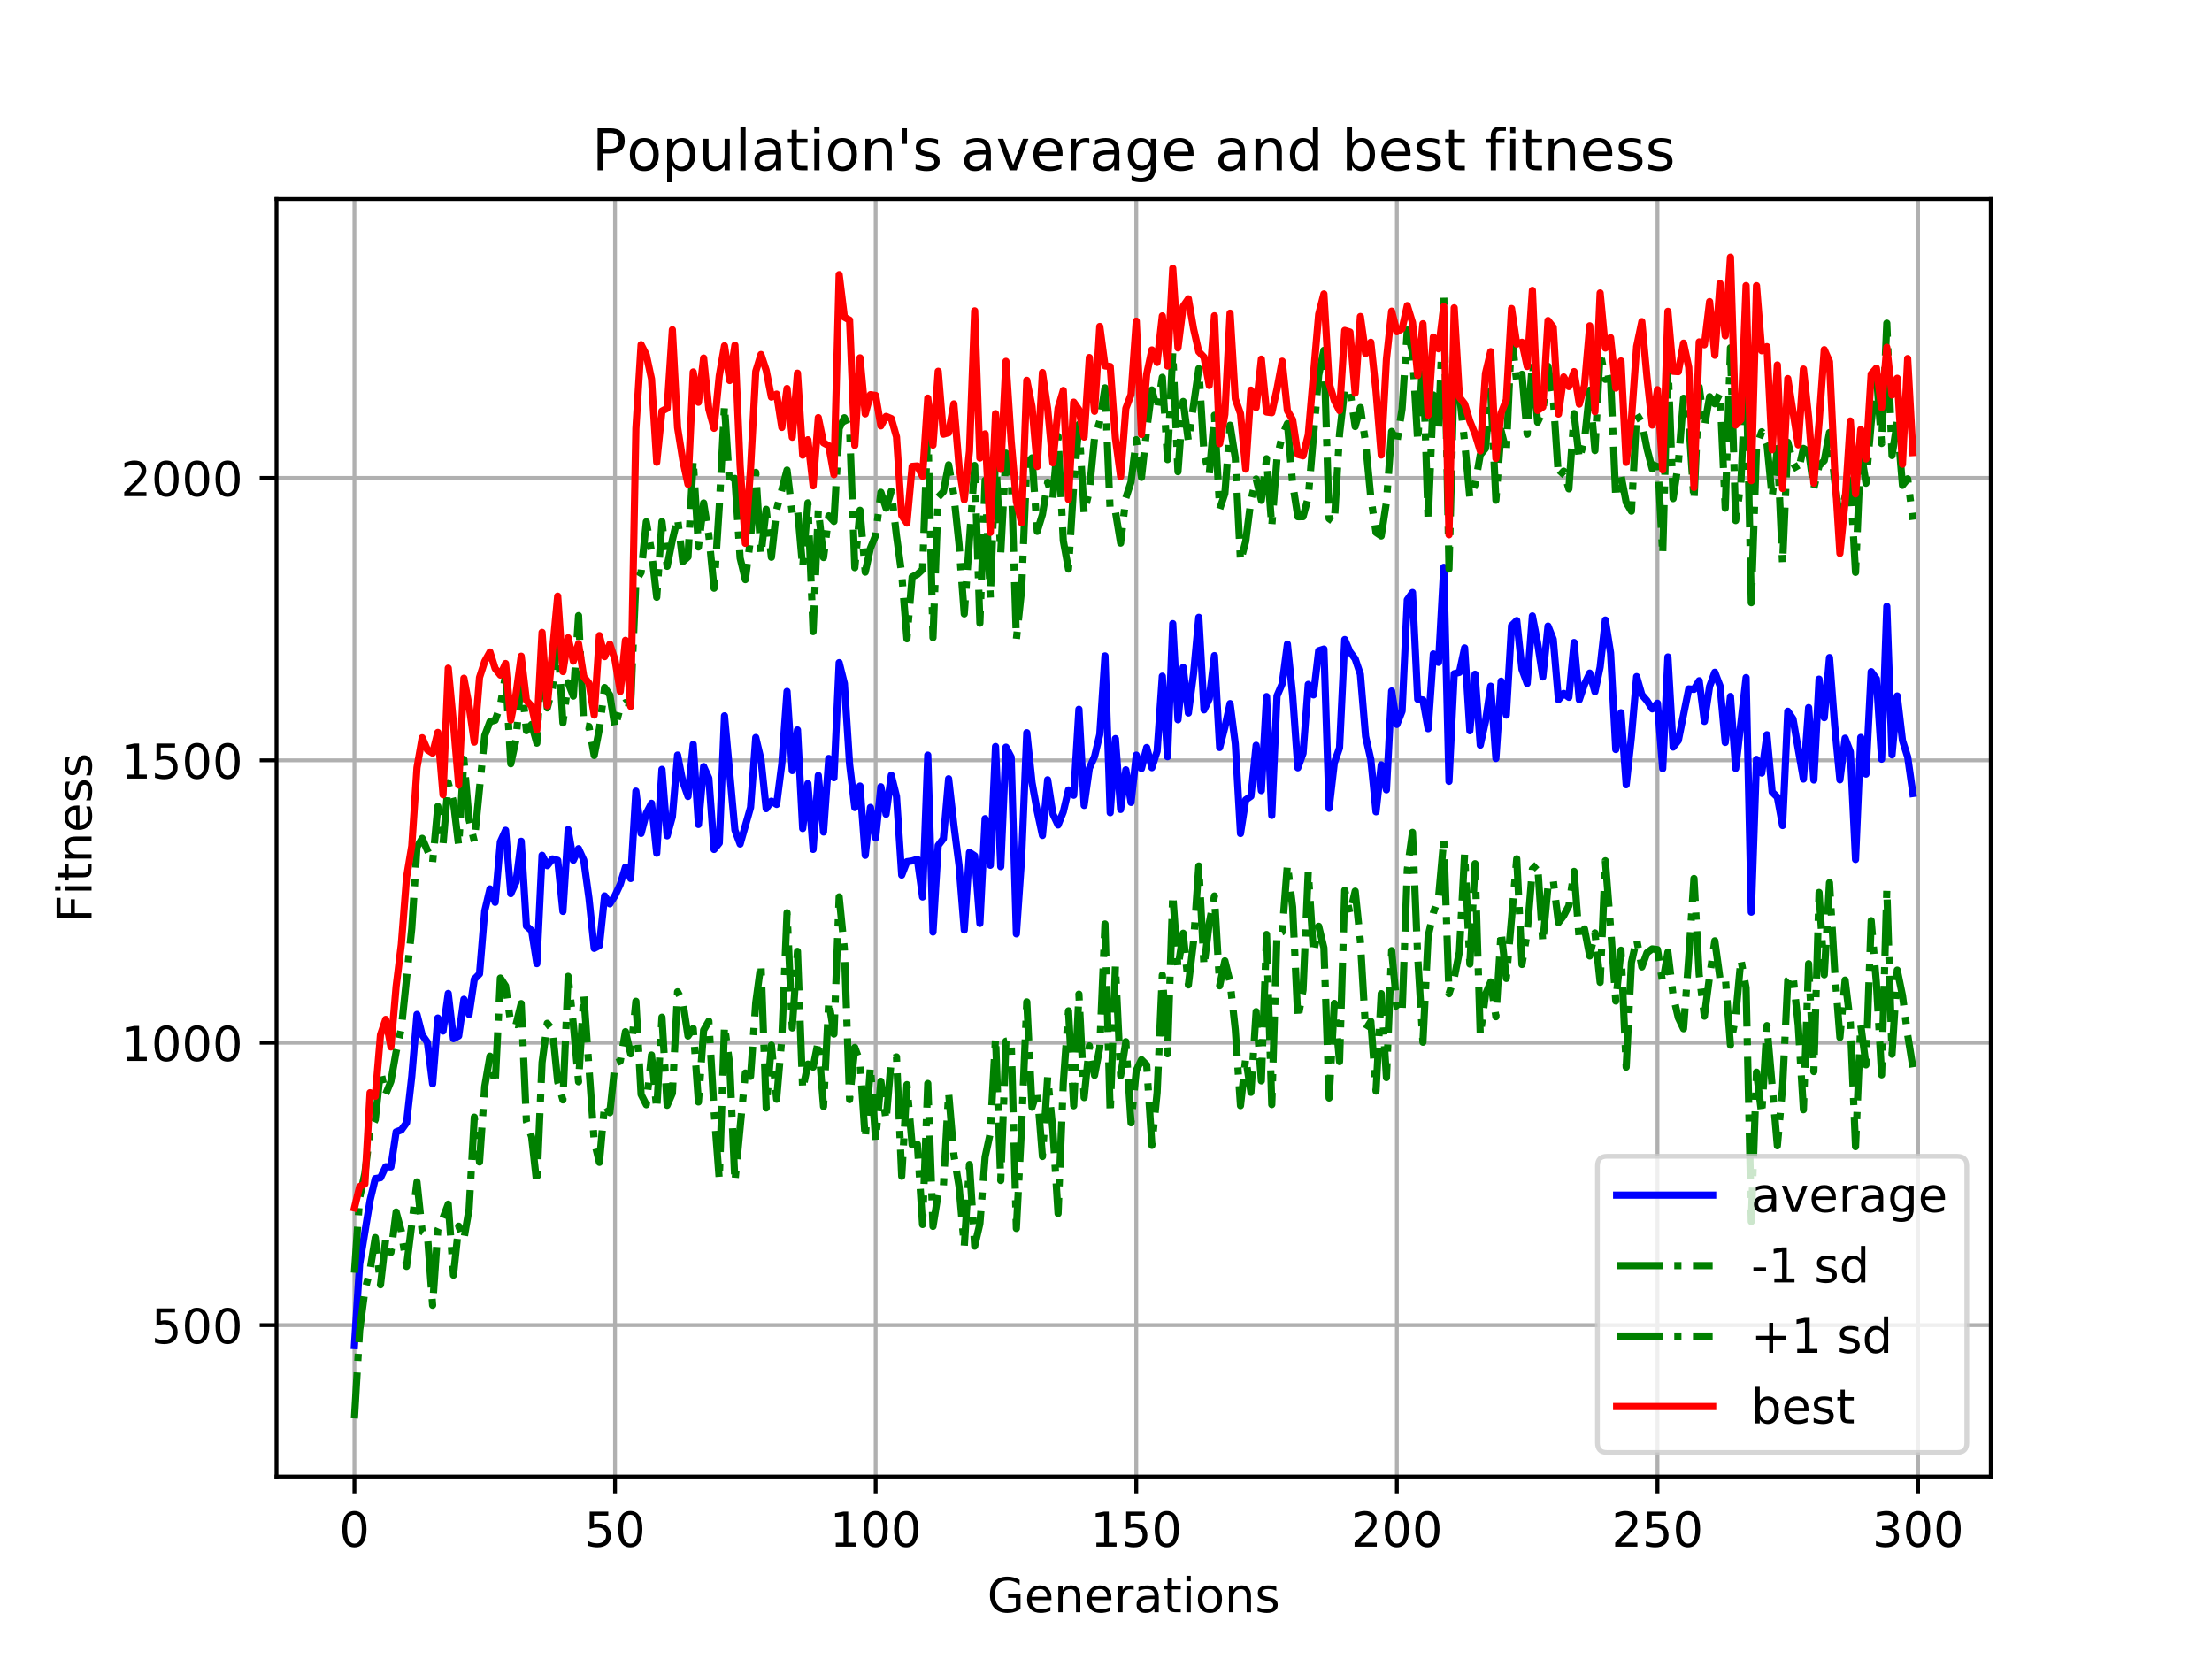 <?xml version="1.0" encoding="utf-8" standalone="no"?>
<!DOCTYPE svg PUBLIC "-//W3C//DTD SVG 1.1//EN"
  "http://www.w3.org/Graphics/SVG/1.1/DTD/svg11.dtd">
<!-- Created with matplotlib (https://matplotlib.org/) -->
<svg height="345.6pt" version="1.1" viewBox="0 0 460.8 345.6" width="460.8pt" xmlns="http://www.w3.org/2000/svg" xmlns:xlink="http://www.w3.org/1999/xlink">
 <defs>
  <style type="text/css">
*{stroke-linecap:butt;stroke-linejoin:round;}
  </style>
 </defs>
 <g id="figure_1">
  <g id="patch_1">
   <path d="M 0 345.6 
L 460.8 345.6 
L 460.8 0 
L 0 0 
z
" style="fill:#ffffff;"/>
  </g>
  <g id="axes_1">
   <g id="patch_2">
    <path d="M 57.6 307.584 
L 414.72 307.584 
L 414.72 41.472 
L 57.6 41.472 
z
" style="fill:#ffffff;"/>
   </g>
   <g id="matplotlib.axis_1">
    <g id="xtick_1">
     <g id="line2d_1">
      <path clip-path="url(#p1fe35b551c)" d="M 73.833 307.584 
L 73.833 41.472 
" style="fill:none;stroke:#b0b0b0;stroke-linecap:square;stroke-width:0.8;"/>
     </g>
     <g id="line2d_2">
      <defs>
       <path d="M 0 0 
L 0 3.5 
" id="m3827d4afc2" style="stroke:#000000;stroke-width:0.8;"/>
      </defs>
      <g>
       <use style="stroke:#000000;stroke-width:0.8;" x="73.833" xlink:href="#m3827d4afc2" y="307.584"/>
      </g>
     </g>
     <g id="text_1">
      <!-- 0 -->
      <defs>
       <path d="M 31.781 66.406 
Q 24.172 66.406 20.328 58.906 
Q 16.5 51.422 16.5 36.375 
Q 16.5 21.391 20.328 13.891 
Q 24.172 6.391 31.781 6.391 
Q 39.453 6.391 43.281 13.891 
Q 47.125 21.391 47.125 36.375 
Q 47.125 51.422 43.281 58.906 
Q 39.453 66.406 31.781 66.406 
z
M 31.781 74.219 
Q 44.047 74.219 50.516 64.516 
Q 56.984 54.828 56.984 36.375 
Q 56.984 17.969 50.516 8.266 
Q 44.047 -1.422 31.781 -1.422 
Q 19.531 -1.422 13.062 8.266 
Q 6.594 17.969 6.594 36.375 
Q 6.594 54.828 13.062 64.516 
Q 19.531 74.219 31.781 74.219 
z
" id="DejaVuSans-48"/>
      </defs>
      <g transform="translate(70.651 322.182)scale(0.1 -0.1)">
       <use xlink:href="#DejaVuSans-48"/>
      </g>
     </g>
    </g>
    <g id="xtick_2">
     <g id="line2d_3">
      <path clip-path="url(#p1fe35b551c)" d="M 128.123 307.584 
L 128.123 41.472 
" style="fill:none;stroke:#b0b0b0;stroke-linecap:square;stroke-width:0.8;"/>
     </g>
     <g id="line2d_4">
      <g>
       <use style="stroke:#000000;stroke-width:0.8;" x="128.123" xlink:href="#m3827d4afc2" y="307.584"/>
      </g>
     </g>
     <g id="text_2">
      <!-- 50 -->
      <defs>
       <path d="M 10.797 72.906 
L 49.516 72.906 
L 49.516 64.594 
L 19.828 64.594 
L 19.828 46.734 
Q 21.969 47.469 24.109 47.828 
Q 26.266 48.188 28.422 48.188 
Q 40.625 48.188 47.75 41.5 
Q 54.891 34.812 54.891 23.391 
Q 54.891 11.625 47.562 5.094 
Q 40.234 -1.422 26.906 -1.422 
Q 22.312 -1.422 17.547 -0.641 
Q 12.797 0.141 7.719 1.703 
L 7.719 11.625 
Q 12.109 9.234 16.797 8.062 
Q 21.484 6.891 26.703 6.891 
Q 35.156 6.891 40.078 11.328 
Q 45.016 15.766 45.016 23.391 
Q 45.016 31 40.078 35.438 
Q 35.156 39.891 26.703 39.891 
Q 22.75 39.891 18.812 39.016 
Q 14.891 38.141 10.797 36.281 
z
" id="DejaVuSans-53"/>
      </defs>
      <g transform="translate(121.76 322.182)scale(0.1 -0.1)">
       <use xlink:href="#DejaVuSans-53"/>
       <use x="63.623" xlink:href="#DejaVuSans-48"/>
      </g>
     </g>
    </g>
    <g id="xtick_3">
     <g id="line2d_5">
      <path clip-path="url(#p1fe35b551c)" d="M 182.413 307.584 
L 182.413 41.472 
" style="fill:none;stroke:#b0b0b0;stroke-linecap:square;stroke-width:0.8;"/>
     </g>
     <g id="line2d_6">
      <g>
       <use style="stroke:#000000;stroke-width:0.8;" x="182.413" xlink:href="#m3827d4afc2" y="307.584"/>
      </g>
     </g>
     <g id="text_3">
      <!-- 100 -->
      <defs>
       <path d="M 12.406 8.297 
L 28.516 8.297 
L 28.516 63.922 
L 10.984 60.406 
L 10.984 69.391 
L 28.422 72.906 
L 38.281 72.906 
L 38.281 8.297 
L 54.391 8.297 
L 54.391 0 
L 12.406 0 
z
" id="DejaVuSans-49"/>
      </defs>
      <g transform="translate(172.869 322.182)scale(0.1 -0.1)">
       <use xlink:href="#DejaVuSans-49"/>
       <use x="63.623" xlink:href="#DejaVuSans-48"/>
       <use x="127.246" xlink:href="#DejaVuSans-48"/>
      </g>
     </g>
    </g>
    <g id="xtick_4">
     <g id="line2d_7">
      <path clip-path="url(#p1fe35b551c)" d="M 236.703 307.584 
L 236.703 41.472 
" style="fill:none;stroke:#b0b0b0;stroke-linecap:square;stroke-width:0.8;"/>
     </g>
     <g id="line2d_8">
      <g>
       <use style="stroke:#000000;stroke-width:0.8;" x="236.703" xlink:href="#m3827d4afc2" y="307.584"/>
      </g>
     </g>
     <g id="text_4">
      <!-- 150 -->
      <g transform="translate(227.159 322.182)scale(0.1 -0.1)">
       <use xlink:href="#DejaVuSans-49"/>
       <use x="63.623" xlink:href="#DejaVuSans-53"/>
       <use x="127.246" xlink:href="#DejaVuSans-48"/>
      </g>
     </g>
    </g>
    <g id="xtick_5">
     <g id="line2d_9">
      <path clip-path="url(#p1fe35b551c)" d="M 290.993 307.584 
L 290.993 41.472 
" style="fill:none;stroke:#b0b0b0;stroke-linecap:square;stroke-width:0.8;"/>
     </g>
     <g id="line2d_10">
      <g>
       <use style="stroke:#000000;stroke-width:0.8;" x="290.993" xlink:href="#m3827d4afc2" y="307.584"/>
      </g>
     </g>
     <g id="text_5">
      <!-- 200 -->
      <defs>
       <path d="M 19.188 8.297 
L 53.609 8.297 
L 53.609 0 
L 7.328 0 
L 7.328 8.297 
Q 12.938 14.109 22.625 23.891 
Q 32.328 33.688 34.812 36.531 
Q 39.547 41.844 41.422 45.531 
Q 43.312 49.219 43.312 52.781 
Q 43.312 58.594 39.234 62.25 
Q 35.156 65.922 28.609 65.922 
Q 23.969 65.922 18.812 64.312 
Q 13.672 62.703 7.812 59.422 
L 7.812 69.391 
Q 13.766 71.781 18.938 73 
Q 24.125 74.219 28.422 74.219 
Q 39.75 74.219 46.484 68.547 
Q 53.219 62.891 53.219 53.422 
Q 53.219 48.922 51.531 44.891 
Q 49.859 40.875 45.406 35.406 
Q 44.188 33.984 37.641 27.219 
Q 31.109 20.453 19.188 8.297 
z
" id="DejaVuSans-50"/>
      </defs>
      <g transform="translate(281.449 322.182)scale(0.1 -0.1)">
       <use xlink:href="#DejaVuSans-50"/>
       <use x="63.623" xlink:href="#DejaVuSans-48"/>
       <use x="127.246" xlink:href="#DejaVuSans-48"/>
      </g>
     </g>
    </g>
    <g id="xtick_6">
     <g id="line2d_11">
      <path clip-path="url(#p1fe35b551c)" d="M 345.283 307.584 
L 345.283 41.472 
" style="fill:none;stroke:#b0b0b0;stroke-linecap:square;stroke-width:0.8;"/>
     </g>
     <g id="line2d_12">
      <g>
       <use style="stroke:#000000;stroke-width:0.8;" x="345.283" xlink:href="#m3827d4afc2" y="307.584"/>
      </g>
     </g>
     <g id="text_6">
      <!-- 250 -->
      <g transform="translate(335.739 322.182)scale(0.1 -0.1)">
       <use xlink:href="#DejaVuSans-50"/>
       <use x="63.623" xlink:href="#DejaVuSans-53"/>
       <use x="127.246" xlink:href="#DejaVuSans-48"/>
      </g>
     </g>
    </g>
    <g id="xtick_7">
     <g id="line2d_13">
      <path clip-path="url(#p1fe35b551c)" d="M 399.573 307.584 
L 399.573 41.472 
" style="fill:none;stroke:#b0b0b0;stroke-linecap:square;stroke-width:0.8;"/>
     </g>
     <g id="line2d_14">
      <g>
       <use style="stroke:#000000;stroke-width:0.8;" x="399.573" xlink:href="#m3827d4afc2" y="307.584"/>
      </g>
     </g>
     <g id="text_7">
      <!-- 300 -->
      <defs>
       <path d="M 40.578 39.312 
Q 47.656 37.797 51.625 33 
Q 55.609 28.219 55.609 21.188 
Q 55.609 10.406 48.188 4.484 
Q 40.766 -1.422 27.094 -1.422 
Q 22.516 -1.422 17.656 -0.516 
Q 12.797 0.391 7.625 2.203 
L 7.625 11.719 
Q 11.719 9.328 16.594 8.109 
Q 21.484 6.891 26.812 6.891 
Q 36.078 6.891 40.938 10.547 
Q 45.797 14.203 45.797 21.188 
Q 45.797 27.641 41.281 31.266 
Q 36.766 34.906 28.719 34.906 
L 20.219 34.906 
L 20.219 43.016 
L 29.109 43.016 
Q 36.375 43.016 40.234 45.922 
Q 44.094 48.828 44.094 54.297 
Q 44.094 59.906 40.109 62.906 
Q 36.141 65.922 28.719 65.922 
Q 24.656 65.922 20.016 65.031 
Q 15.375 64.156 9.812 62.312 
L 9.812 71.094 
Q 15.438 72.656 20.344 73.438 
Q 25.25 74.219 29.594 74.219 
Q 40.828 74.219 47.359 69.109 
Q 53.906 64.016 53.906 55.328 
Q 53.906 49.266 50.438 45.094 
Q 46.969 40.922 40.578 39.312 
z
" id="DejaVuSans-51"/>
      </defs>
      <g transform="translate(390.029 322.182)scale(0.1 -0.1)">
       <use xlink:href="#DejaVuSans-51"/>
       <use x="63.623" xlink:href="#DejaVuSans-48"/>
       <use x="127.246" xlink:href="#DejaVuSans-48"/>
      </g>
     </g>
    </g>
    <g id="text_8">
     <!-- Generations -->
     <defs>
      <path d="M 59.516 10.406 
L 59.516 29.984 
L 43.406 29.984 
L 43.406 38.094 
L 69.281 38.094 
L 69.281 6.781 
Q 63.578 2.734 56.688 0.656 
Q 49.812 -1.422 42 -1.422 
Q 24.906 -1.422 15.25 8.562 
Q 5.609 18.562 5.609 36.375 
Q 5.609 54.25 15.25 64.234 
Q 24.906 74.219 42 74.219 
Q 49.125 74.219 55.547 72.453 
Q 61.969 70.703 67.391 67.281 
L 67.391 56.781 
Q 61.922 61.422 55.766 63.766 
Q 49.609 66.109 42.828 66.109 
Q 29.438 66.109 22.719 58.641 
Q 16.016 51.172 16.016 36.375 
Q 16.016 21.625 22.719 14.156 
Q 29.438 6.688 42.828 6.688 
Q 48.047 6.688 52.141 7.594 
Q 56.25 8.5 59.516 10.406 
z
" id="DejaVuSans-71"/>
      <path d="M 56.203 29.594 
L 56.203 25.203 
L 14.891 25.203 
Q 15.484 15.922 20.484 11.062 
Q 25.484 6.203 34.422 6.203 
Q 39.594 6.203 44.453 7.469 
Q 49.312 8.734 54.109 11.281 
L 54.109 2.781 
Q 49.266 0.734 44.188 -0.344 
Q 39.109 -1.422 33.891 -1.422 
Q 20.797 -1.422 13.156 6.188 
Q 5.516 13.812 5.516 26.812 
Q 5.516 40.234 12.766 48.109 
Q 20.016 56 32.328 56 
Q 43.359 56 49.781 48.891 
Q 56.203 41.797 56.203 29.594 
z
M 47.219 32.234 
Q 47.125 39.594 43.094 43.984 
Q 39.062 48.391 32.422 48.391 
Q 24.906 48.391 20.391 44.141 
Q 15.875 39.891 15.188 32.172 
z
" id="DejaVuSans-101"/>
      <path d="M 54.891 33.016 
L 54.891 0 
L 45.906 0 
L 45.906 32.719 
Q 45.906 40.484 42.875 44.328 
Q 39.844 48.188 33.797 48.188 
Q 26.516 48.188 22.312 43.547 
Q 18.109 38.922 18.109 30.906 
L 18.109 0 
L 9.078 0 
L 9.078 54.688 
L 18.109 54.688 
L 18.109 46.188 
Q 21.344 51.125 25.703 53.562 
Q 30.078 56 35.797 56 
Q 45.219 56 50.047 50.172 
Q 54.891 44.344 54.891 33.016 
z
" id="DejaVuSans-110"/>
      <path d="M 41.109 46.297 
Q 39.594 47.172 37.812 47.578 
Q 36.031 48 33.891 48 
Q 26.266 48 22.188 43.047 
Q 18.109 38.094 18.109 28.812 
L 18.109 0 
L 9.078 0 
L 9.078 54.688 
L 18.109 54.688 
L 18.109 46.188 
Q 20.953 51.172 25.484 53.578 
Q 30.031 56 36.531 56 
Q 37.453 56 38.578 55.875 
Q 39.703 55.766 41.062 55.516 
z
" id="DejaVuSans-114"/>
      <path d="M 34.281 27.484 
Q 23.391 27.484 19.188 25 
Q 14.984 22.516 14.984 16.5 
Q 14.984 11.719 18.141 8.906 
Q 21.297 6.109 26.703 6.109 
Q 34.188 6.109 38.703 11.406 
Q 43.219 16.703 43.219 25.484 
L 43.219 27.484 
z
M 52.203 31.203 
L 52.203 0 
L 43.219 0 
L 43.219 8.297 
Q 40.141 3.328 35.547 0.953 
Q 30.953 -1.422 24.312 -1.422 
Q 15.922 -1.422 10.953 3.297 
Q 6 8.016 6 15.922 
Q 6 25.141 12.172 29.828 
Q 18.359 34.516 30.609 34.516 
L 43.219 34.516 
L 43.219 35.406 
Q 43.219 41.609 39.141 45 
Q 35.062 48.391 27.688 48.391 
Q 23 48.391 18.547 47.266 
Q 14.109 46.141 10.016 43.891 
L 10.016 52.203 
Q 14.938 54.109 19.578 55.047 
Q 24.219 56 28.609 56 
Q 40.484 56 46.344 49.844 
Q 52.203 43.703 52.203 31.203 
z
" id="DejaVuSans-97"/>
      <path d="M 18.312 70.219 
L 18.312 54.688 
L 36.812 54.688 
L 36.812 47.703 
L 18.312 47.703 
L 18.312 18.016 
Q 18.312 11.328 20.141 9.422 
Q 21.969 7.516 27.594 7.516 
L 36.812 7.516 
L 36.812 0 
L 27.594 0 
Q 17.188 0 13.234 3.875 
Q 9.281 7.766 9.281 18.016 
L 9.281 47.703 
L 2.688 47.703 
L 2.688 54.688 
L 9.281 54.688 
L 9.281 70.219 
z
" id="DejaVuSans-116"/>
      <path d="M 9.422 54.688 
L 18.406 54.688 
L 18.406 0 
L 9.422 0 
z
M 9.422 75.984 
L 18.406 75.984 
L 18.406 64.594 
L 9.422 64.594 
z
" id="DejaVuSans-105"/>
      <path d="M 30.609 48.391 
Q 23.391 48.391 19.188 42.75 
Q 14.984 37.109 14.984 27.297 
Q 14.984 17.484 19.156 11.844 
Q 23.344 6.203 30.609 6.203 
Q 37.797 6.203 41.984 11.859 
Q 46.188 17.531 46.188 27.297 
Q 46.188 37.016 41.984 42.703 
Q 37.797 48.391 30.609 48.391 
z
M 30.609 56 
Q 42.328 56 49.016 48.375 
Q 55.719 40.766 55.719 27.297 
Q 55.719 13.875 49.016 6.219 
Q 42.328 -1.422 30.609 -1.422 
Q 18.844 -1.422 12.172 6.219 
Q 5.516 13.875 5.516 27.297 
Q 5.516 40.766 12.172 48.375 
Q 18.844 56 30.609 56 
z
" id="DejaVuSans-111"/>
      <path d="M 44.281 53.078 
L 44.281 44.578 
Q 40.484 46.531 36.375 47.5 
Q 32.281 48.484 27.875 48.484 
Q 21.188 48.484 17.844 46.438 
Q 14.5 44.391 14.5 40.281 
Q 14.5 37.156 16.891 35.375 
Q 19.281 33.594 26.516 31.984 
L 29.594 31.297 
Q 39.156 29.25 43.188 25.516 
Q 47.219 21.781 47.219 15.094 
Q 47.219 7.469 41.188 3.016 
Q 35.156 -1.422 24.609 -1.422 
Q 20.219 -1.422 15.453 -0.562 
Q 10.688 0.297 5.422 2 
L 5.422 11.281 
Q 10.406 8.688 15.234 7.391 
Q 20.062 6.109 24.812 6.109 
Q 31.156 6.109 34.562 8.281 
Q 37.984 10.453 37.984 14.406 
Q 37.984 18.062 35.516 20.016 
Q 33.062 21.969 24.703 23.781 
L 21.578 24.516 
Q 13.234 26.266 9.516 29.906 
Q 5.812 33.547 5.812 39.891 
Q 5.812 47.609 11.281 51.797 
Q 16.75 56 26.812 56 
Q 31.781 56 36.172 55.266 
Q 40.578 54.547 44.281 53.078 
z
" id="DejaVuSans-115"/>
     </defs>
     <g transform="translate(205.662 335.861)scale(0.1 -0.1)">
      <use xlink:href="#DejaVuSans-71"/>
      <use x="77.49" xlink:href="#DejaVuSans-101"/>
      <use x="139.014" xlink:href="#DejaVuSans-110"/>
      <use x="202.393" xlink:href="#DejaVuSans-101"/>
      <use x="263.916" xlink:href="#DejaVuSans-114"/>
      <use x="305.029" xlink:href="#DejaVuSans-97"/>
      <use x="366.309" xlink:href="#DejaVuSans-116"/>
      <use x="405.518" xlink:href="#DejaVuSans-105"/>
      <use x="433.301" xlink:href="#DejaVuSans-111"/>
      <use x="494.482" xlink:href="#DejaVuSans-110"/>
      <use x="557.861" xlink:href="#DejaVuSans-115"/>
     </g>
    </g>
   </g>
   <g id="matplotlib.axis_2">
    <g id="ytick_1">
     <g id="line2d_15">
      <path clip-path="url(#p1fe35b551c)" d="M 57.6 276.05 
L 414.72 276.05 
" style="fill:none;stroke:#b0b0b0;stroke-linecap:square;stroke-width:0.8;"/>
     </g>
     <g id="line2d_16">
      <defs>
       <path d="M 0 0 
L -3.5 0 
" id="m784876db0e" style="stroke:#000000;stroke-width:0.8;"/>
      </defs>
      <g>
       <use style="stroke:#000000;stroke-width:0.8;" x="57.6" xlink:href="#m784876db0e" y="276.05"/>
      </g>
     </g>
     <g id="text_9">
      <!-- 500 -->
      <g transform="translate(31.512 279.849)scale(0.1 -0.1)">
       <use xlink:href="#DejaVuSans-53"/>
       <use x="63.623" xlink:href="#DejaVuSans-48"/>
       <use x="127.246" xlink:href="#DejaVuSans-48"/>
      </g>
     </g>
    </g>
    <g id="ytick_2">
     <g id="line2d_17">
      <path clip-path="url(#p1fe35b551c)" d="M 57.6 217.217 
L 414.72 217.217 
" style="fill:none;stroke:#b0b0b0;stroke-linecap:square;stroke-width:0.8;"/>
     </g>
     <g id="line2d_18">
      <g>
       <use style="stroke:#000000;stroke-width:0.8;" x="57.6" xlink:href="#m784876db0e" y="217.217"/>
      </g>
     </g>
     <g id="text_10">
      <!-- 1000 -->
      <g transform="translate(25.15 221.017)scale(0.1 -0.1)">
       <use xlink:href="#DejaVuSans-49"/>
       <use x="63.623" xlink:href="#DejaVuSans-48"/>
       <use x="127.246" xlink:href="#DejaVuSans-48"/>
       <use x="190.869" xlink:href="#DejaVuSans-48"/>
      </g>
     </g>
    </g>
    <g id="ytick_3">
     <g id="line2d_19">
      <path clip-path="url(#p1fe35b551c)" d="M 57.6 158.385 
L 414.72 158.385 
" style="fill:none;stroke:#b0b0b0;stroke-linecap:square;stroke-width:0.8;"/>
     </g>
     <g id="line2d_20">
      <g>
       <use style="stroke:#000000;stroke-width:0.8;" x="57.6" xlink:href="#m784876db0e" y="158.385"/>
      </g>
     </g>
     <g id="text_11">
      <!-- 1500 -->
      <g transform="translate(25.15 162.184)scale(0.1 -0.1)">
       <use xlink:href="#DejaVuSans-49"/>
       <use x="63.623" xlink:href="#DejaVuSans-53"/>
       <use x="127.246" xlink:href="#DejaVuSans-48"/>
       <use x="190.869" xlink:href="#DejaVuSans-48"/>
      </g>
     </g>
    </g>
    <g id="ytick_4">
     <g id="line2d_21">
      <path clip-path="url(#p1fe35b551c)" d="M 57.6 99.553 
L 414.72 99.553 
" style="fill:none;stroke:#b0b0b0;stroke-linecap:square;stroke-width:0.8;"/>
     </g>
     <g id="line2d_22">
      <g>
       <use style="stroke:#000000;stroke-width:0.8;" x="57.6" xlink:href="#m784876db0e" y="99.553"/>
      </g>
     </g>
     <g id="text_12">
      <!-- 2000 -->
      <g transform="translate(25.15 103.352)scale(0.1 -0.1)">
       <use xlink:href="#DejaVuSans-50"/>
       <use x="63.623" xlink:href="#DejaVuSans-48"/>
       <use x="127.246" xlink:href="#DejaVuSans-48"/>
       <use x="190.869" xlink:href="#DejaVuSans-48"/>
      </g>
     </g>
    </g>
    <g id="text_13">
     <!-- Fitness -->
     <defs>
      <path d="M 9.812 72.906 
L 51.703 72.906 
L 51.703 64.594 
L 19.672 64.594 
L 19.672 43.109 
L 48.578 43.109 
L 48.578 34.812 
L 19.672 34.812 
L 19.672 0 
L 9.812 0 
z
" id="DejaVuSans-70"/>
     </defs>
     <g transform="translate(19.07 192.202)rotate(-90)scale(0.1 -0.1)">
      <use xlink:href="#DejaVuSans-70"/>
      <use x="57.41" xlink:href="#DejaVuSans-105"/>
      <use x="85.193" xlink:href="#DejaVuSans-116"/>
      <use x="124.402" xlink:href="#DejaVuSans-110"/>
      <use x="187.781" xlink:href="#DejaVuSans-101"/>
      <use x="249.305" xlink:href="#DejaVuSans-115"/>
      <use x="301.404" xlink:href="#DejaVuSans-115"/>
     </g>
    </g>
   </g>
   <g id="line2d_23">
    <path clip-path="url(#p1fe35b551c)" d="M 73.833 280.312 
L 74.919 263.322 
L 77.09 250.056 
L 78.176 245.525 
L 79.262 245.342 
L 80.348 243.048 
L 81.433 243.085 
L 82.519 235.789 
L 83.605 235.391 
L 84.691 233.89 
L 85.777 224.23 
L 86.862 211.326 
L 87.948 215.594 
L 89.034 217.142 
L 90.12 225.791 
L 91.206 212.08 
L 92.291 214.79 
L 93.377 206.954 
L 94.463 216.378 
L 95.549 215.803 
L 96.635 208.169 
L 97.72 211.334 
L 98.806 203.995 
L 99.892 202.876 
L 100.978 189.782 
L 102.064 185.181 
L 103.149 187.963 
L 104.235 175.374 
L 105.321 172.964 
L 106.407 186.164 
L 107.493 183.778 
L 108.578 175.258 
L 109.664 192.905 
L 110.75 193.873 
L 111.836 200.746 
L 112.922 178.175 
L 114.007 180.329 
L 115.093 178.932 
L 116.179 179.221 
L 117.265 189.861 
L 118.351 172.811 
L 119.436 179.205 
L 120.522 176.8 
L 121.608 179.189 
L 122.694 187.156 
L 123.78 197.556 
L 124.865 196.982 
L 125.951 186.634 
L 127.037 188.281 
L 128.123 186.563 
L 129.209 184.215 
L 130.294 180.638 
L 131.38 183.012 
L 132.466 164.81 
L 133.552 173.616 
L 134.638 169.415 
L 135.723 167.338 
L 136.809 177.747 
L 137.895 160.277 
L 138.981 174.11 
L 140.067 170.115 
L 141.152 157.289 
L 142.238 162.833 
L 143.324 165.915 
L 144.41 155.054 
L 145.496 171.752 
L 146.581 159.692 
L 147.667 162.12 
L 148.753 176.956 
L 149.839 175.615 
L 150.925 149.12 
L 153.096 172.925 
L 154.182 175.825 
L 156.354 168.214 
L 157.439 153.638 
L 158.525 158.187 
L 159.611 168.457 
L 160.697 166.9 
L 161.783 167.575 
L 162.868 159.12 
L 163.954 144.035 
L 165.04 160.526 
L 166.126 152.059 
L 167.212 172.598 
L 168.297 163.217 
L 169.383 176.941 
L 170.469 161.537 
L 171.555 173.324 
L 172.641 158.002 
L 173.726 162.014 
L 174.812 138.041 
L 175.898 142.376 
L 176.984 159.19 
L 178.07 168.227 
L 179.155 163.749 
L 180.241 178.184 
L 181.327 168.2 
L 182.413 174.561 
L 183.499 163.902 
L 184.584 169.62 
L 185.67 161.497 
L 186.756 165.903 
L 187.842 182.301 
L 188.928 179.513 
L 190.013 179.344 
L 191.099 179.008 
L 192.185 186.859 
L 193.271 157.304 
L 194.357 194.16 
L 195.442 176.121 
L 196.528 174.703 
L 197.614 162.229 
L 198.7 171.818 
L 199.786 180.297 
L 200.871 193.749 
L 201.957 177.561 
L 203.043 178.28 
L 204.129 192.363 
L 205.215 170.544 
L 206.3 180.252 
L 207.386 155.512 
L 208.472 180.54 
L 209.558 155.651 
L 210.644 157.74 
L 211.729 194.536 
L 212.815 178.827 
L 213.901 152.638 
L 214.987 163.017 
L 216.073 168.98 
L 217.158 174.044 
L 218.244 162.44 
L 219.33 169.547 
L 220.416 171.855 
L 221.502 169.131 
L 222.587 164.565 
L 223.673 165.654 
L 224.759 147.758 
L 225.845 167.784 
L 226.931 160.042 
L 228.016 157.611 
L 229.102 153.02 
L 230.188 136.637 
L 231.274 169.296 
L 232.36 153.872 
L 233.445 168.622 
L 234.531 160.373 
L 235.617 167.155 
L 236.703 157.301 
L 237.789 160.101 
L 238.875 155.721 
L 239.96 159.916 
L 241.046 156.495 
L 242.132 140.864 
L 243.218 157.63 
L 244.304 129.914 
L 245.389 149.943 
L 246.475 139.021 
L 247.561 148.534 
L 248.647 140.266 
L 249.733 128.598 
L 250.818 147.879 
L 251.904 145.601 
L 252.99 136.58 
L 254.076 155.718 
L 255.162 151.491 
L 256.247 146.572 
L 257.333 154.949 
L 258.419 173.633 
L 259.505 166.621 
L 260.591 165.865 
L 261.676 155.258 
L 262.762 164.699 
L 263.848 145.116 
L 264.934 169.865 
L 266.02 144.989 
L 267.105 142.437 
L 268.191 134.18 
L 269.277 144.826 
L 270.363 159.941 
L 271.449 156.946 
L 272.534 142.575 
L 273.62 144.755 
L 274.706 135.56 
L 275.792 135.212 
L 276.878 168.386 
L 277.963 158.92 
L 279.049 155.791 
L 280.135 133.233 
L 281.221 135.796 
L 282.307 137.244 
L 283.392 140.465 
L 284.478 153.411 
L 285.564 158.215 
L 286.65 169.109 
L 287.736 159.327 
L 288.821 164.538 
L 289.907 143.952 
L 290.993 150.909 
L 292.079 148.149 
L 293.165 124.952 
L 294.25 123.426 
L 295.336 145.661 
L 296.422 145.819 
L 297.508 151.803 
L 298.594 136.235 
L 299.679 137.987 
L 300.765 118.182 
L 301.851 162.772 
L 302.937 140.35 
L 304.023 140.058 
L 305.108 134.973 
L 306.194 152.234 
L 307.28 140.453 
L 308.366 155.227 
L 309.452 150.295 
L 310.537 142.947 
L 311.623 158.006 
L 312.709 141.904 
L 313.795 148.965 
L 314.881 130.355 
L 315.966 129.277 
L 317.052 139.439 
L 318.138 142.374 
L 319.224 128.308 
L 320.31 133.976 
L 321.395 141.015 
L 322.481 130.425 
L 323.567 133.169 
L 324.653 145.766 
L 325.739 144.455 
L 326.824 145.261 
L 327.91 133.845 
L 328.996 145.767 
L 330.082 142.565 
L 331.168 140.216 
L 332.253 144.1 
L 333.339 138.966 
L 334.425 129.169 
L 335.511 135.997 
L 336.597 156.136 
L 337.682 148.477 
L 338.768 163.479 
L 339.854 153.499 
L 340.94 140.95 
L 342.026 144.73 
L 343.111 145.983 
L 344.197 147.679 
L 345.283 146.497 
L 346.369 160.124 
L 347.455 136.858 
L 348.54 155.629 
L 349.626 154.253 
L 351.798 143.514 
L 352.884 143.615 
L 353.969 141.81 
L 355.055 150.279 
L 356.141 143.003 
L 357.227 140.047 
L 358.313 142.893 
L 359.398 154.661 
L 360.484 145.089 
L 361.57 160.082 
L 363.742 141.157 
L 364.827 190.01 
L 365.913 158.183 
L 366.999 161.035 
L 368.085 153.062 
L 369.171 164.988 
L 370.256 166.059 
L 371.342 171.973 
L 372.428 148.166 
L 373.514 149.763 
L 375.685 162.293 
L 376.771 147.4 
L 377.857 162.488 
L 378.943 141.477 
L 380.029 149.507 
L 381.114 136.989 
L 382.2 151.161 
L 383.286 162.453 
L 384.372 153.783 
L 385.458 156.627 
L 386.543 179.049 
L 387.629 153.621 
L 388.715 161.251 
L 389.801 139.923 
L 390.887 141.402 
L 391.972 158.146 
L 393.058 126.303 
L 394.144 157.26 
L 395.23 144.988 
L 396.316 154.24 
L 397.401 157.671 
L 398.487 165.308 
L 398.487 165.308 
" style="fill:none;stroke:#0000ff;stroke-linecap:square;stroke-width:1.5;"/>
   </g>
   <g id="line2d_24">
    <path clip-path="url(#p1fe35b551c)" d="M 73.833 295.488 
L 74.919 277.155 
L 76.004 268.872 
L 77.09 264.552 
L 78.176 257.804 
L 79.262 267.645 
L 80.348 258.157 
L 81.433 260.909 
L 82.519 252.478 
L 83.605 256.492 
L 84.691 263.817 
L 86.862 246.212 
L 87.948 256.544 
L 89.034 257.184 
L 90.12 271.906 
L 91.206 256.175 
L 92.291 253.721 
L 93.377 250.843 
L 94.463 265.635 
L 95.549 255.434 
L 96.635 258.146 
L 97.72 251.867 
L 98.806 232.723 
L 99.892 242.058 
L 100.978 226.333 
L 102.064 220.022 
L 103.149 225.886 
L 104.235 203.749 
L 105.321 205.402 
L 106.407 213.217 
L 107.493 213.454 
L 108.578 209.068 
L 109.664 233.594 
L 110.75 236.831 
L 111.836 246.686 
L 112.922 221.337 
L 114.007 213.178 
L 115.093 214.522 
L 116.179 225.351 
L 117.265 229.127 
L 118.351 203.392 
L 119.436 213.395 
L 120.522 225.355 
L 121.608 207.225 
L 123.78 237.723 
L 124.865 242.137 
L 125.951 230.039 
L 127.037 231.778 
L 128.123 221.49 
L 129.209 221.055 
L 130.294 214.911 
L 131.38 219.527 
L 132.466 208.584 
L 133.552 227.996 
L 134.638 230.132 
L 135.723 219.779 
L 136.809 231.073 
L 137.895 211.901 
L 138.981 230.255 
L 140.067 227.748 
L 141.152 206.604 
L 142.238 208.651 
L 143.324 215.819 
L 144.41 214.26 
L 145.496 229.559 
L 146.581 214.609 
L 147.667 212.719 
L 148.753 231.383 
L 149.839 245.716 
L 150.925 213.706 
L 152.01 221.694 
L 153.096 246.183 
L 155.268 223.543 
L 156.354 224.222 
L 157.439 208.869 
L 158.525 200.777 
L 159.611 230.812 
L 160.697 217.712 
L 161.783 228.994 
L 162.868 216.278 
L 163.954 190.145 
L 165.04 214.149 
L 166.126 198.18 
L 167.212 226.967 
L 168.297 221.68 
L 169.383 222.311 
L 170.469 216.906 
L 171.555 230.501 
L 172.641 208.542 
L 173.726 215.412 
L 174.812 186.84 
L 175.898 197.732 
L 176.984 229.063 
L 178.07 218.199 
L 179.155 221.194 
L 180.241 237.184 
L 181.327 222.203 
L 182.413 237.592 
L 183.499 225.257 
L 184.584 233.385 
L 185.67 220.697 
L 186.756 220.168 
L 187.842 245.035 
L 188.928 225.949 
L 190.013 238.513 
L 191.099 238.367 
L 192.185 255.086 
L 193.271 225.707 
L 194.357 255.478 
L 195.442 248.668 
L 196.528 246.994 
L 197.614 227.63 
L 198.7 240.527 
L 199.786 247.149 
L 200.871 259.608 
L 201.957 242.59 
L 203.043 259.588 
L 204.129 254.912 
L 205.215 241.03 
L 206.3 236.002 
L 207.386 216.157 
L 208.472 245.915 
L 209.558 216.902 
L 210.644 216.658 
L 211.729 255.905 
L 212.815 234.704 
L 213.901 208.71 
L 214.987 230.646 
L 216.073 227.265 
L 217.158 240.922 
L 218.244 224.396 
L 219.33 235.347 
L 220.416 252.807 
L 221.502 225.627 
L 222.587 210.581 
L 223.673 230.351 
L 224.759 207.102 
L 225.845 228.646 
L 226.931 217.866 
L 228.016 224.018 
L 229.102 218.285 
L 230.188 192.481 
L 231.274 232.01 
L 232.36 201.211 
L 233.445 224.104 
L 234.531 217.007 
L 235.617 233.902 
L 236.703 223.001 
L 237.789 220.753 
L 238.875 221.856 
L 239.96 238.596 
L 241.046 227.619 
L 242.132 203.127 
L 243.218 219.518 
L 244.304 186.383 
L 245.389 201.629 
L 246.475 194.408 
L 247.561 205.175 
L 248.647 196.03 
L 249.733 180.408 
L 250.818 201.278 
L 251.904 192.327 
L 252.99 186.655 
L 254.076 205.355 
L 255.162 200.159 
L 256.247 204.569 
L 257.333 214.469 
L 258.419 230.322 
L 259.505 220.474 
L 260.591 227.558 
L 261.676 210.741 
L 262.762 225.167 
L 263.848 194.669 
L 264.934 230.103 
L 266.02 194.53 
L 267.105 194.123 
L 268.191 180.117 
L 269.277 188.955 
L 270.363 212.245 
L 271.449 206.257 
L 272.534 181.52 
L 273.62 198.536 
L 274.706 192.958 
L 275.792 197.442 
L 276.878 228.732 
L 277.963 209.025 
L 279.049 221.15 
L 280.135 185.454 
L 281.221 190.303 
L 282.307 185.643 
L 283.392 196.042 
L 284.478 214.519 
L 285.564 212.765 
L 286.65 227.297 
L 287.736 207 
L 288.821 224.486 
L 289.907 198.031 
L 290.993 209.645 
L 292.079 211.109 
L 293.165 181.158 
L 294.25 173.393 
L 295.336 199.36 
L 296.422 217.112 
L 297.508 195.041 
L 298.594 190.187 
L 299.679 186.964 
L 300.765 174.863 
L 301.851 207.009 
L 302.937 203.74 
L 304.023 198.292 
L 305.108 177.798 
L 306.194 200.825 
L 307.28 179.924 
L 308.366 215.703 
L 309.452 207.172 
L 310.537 204.556 
L 311.623 211.803 
L 312.709 194.084 
L 313.795 203.828 
L 315.966 178.904 
L 317.052 200.918 
L 318.138 194.291 
L 319.224 181.053 
L 320.31 179.992 
L 321.395 196.35 
L 322.481 184.541 
L 323.567 183.386 
L 324.653 192.199 
L 325.739 190.765 
L 326.824 188.682 
L 327.91 181.533 
L 328.996 195.9 
L 330.082 193.51 
L 331.168 199.144 
L 332.253 194.336 
L 333.339 204.639 
L 334.425 179.319 
L 335.511 193.176 
L 336.597 208.54 
L 337.682 197.948 
L 338.768 222.304 
L 339.854 200.512 
L 340.94 195.653 
L 342.026 201.435 
L 343.111 198.459 
L 344.197 197.669 
L 345.283 197.817 
L 346.369 204.732 
L 347.455 198.329 
L 348.54 207.388 
L 349.626 212.025 
L 350.712 214.304 
L 351.798 199.44 
L 352.884 183.008 
L 353.969 203.019 
L 355.055 211.685 
L 356.141 203.368 
L 357.227 195.991 
L 358.313 203.895 
L 359.398 203.461 
L 360.484 217.725 
L 361.57 211.72 
L 362.656 199.897 
L 363.742 205.751 
L 364.827 254.47 
L 365.913 223.359 
L 366.999 232.127 
L 368.085 213.661 
L 370.256 238.687 
L 371.342 226.535 
L 372.428 204.202 
L 373.514 203.169 
L 374.6 213.511 
L 375.685 231.177 
L 376.771 200.758 
L 377.857 223.227 
L 378.943 185.916 
L 380.029 203.075 
L 381.114 183.874 
L 382.2 202.149 
L 383.286 216.121 
L 384.372 204.173 
L 385.458 213.134 
L 386.543 238.868 
L 387.629 213.481 
L 388.715 221.833 
L 389.801 191.79 
L 390.887 204.745 
L 391.972 223.911 
L 393.058 185.283 
L 394.144 219.624 
L 395.23 202.095 
L 396.316 207.376 
L 397.401 215.588 
L 398.487 222.335 
L 398.487 222.335 
" style="fill:none;stroke:#008000;stroke-dasharray:9.6,2.4,1.5,2.4;stroke-dashoffset:0;stroke-width:1.5;"/>
   </g>
   <g id="line2d_25">
    <path clip-path="url(#p1fe35b551c)" d="M 73.833 265.136 
L 74.919 249.488 
L 76.004 244.428 
L 77.09 235.561 
L 78.176 233.246 
L 79.262 223.039 
L 80.348 227.939 
L 81.433 225.261 
L 82.519 219.1 
L 83.605 214.29 
L 85.777 193.396 
L 86.862 176.44 
L 87.948 174.643 
L 90.12 179.676 
L 91.206 167.986 
L 92.291 175.86 
L 93.377 163.064 
L 94.463 167.12 
L 95.549 176.171 
L 96.635 158.191 
L 97.72 170.802 
L 98.806 175.267 
L 100.978 153.232 
L 102.064 150.34 
L 103.149 150.04 
L 104.235 146.999 
L 105.321 140.525 
L 106.407 159.11 
L 107.493 154.102 
L 108.578 141.448 
L 109.664 152.217 
L 110.75 150.915 
L 111.836 154.807 
L 112.922 135.014 
L 114.007 147.481 
L 115.093 143.341 
L 116.179 133.092 
L 117.265 150.595 
L 118.351 142.231 
L 119.436 145.014 
L 120.522 128.246 
L 121.608 151.153 
L 122.694 151.346 
L 123.78 157.388 
L 124.865 151.828 
L 125.951 143.229 
L 127.037 144.783 
L 128.123 151.636 
L 129.209 147.374 
L 130.294 146.366 
L 131.38 146.496 
L 132.466 121.035 
L 133.552 119.236 
L 134.638 108.698 
L 135.723 114.896 
L 136.809 124.421 
L 137.895 108.653 
L 138.981 117.966 
L 140.067 112.482 
L 141.152 107.973 
L 142.238 117.014 
L 143.324 116.011 
L 144.41 95.847 
L 145.496 113.946 
L 146.581 104.776 
L 147.667 111.522 
L 148.753 122.528 
L 149.839 105.515 
L 150.925 84.534 
L 152.01 101.276 
L 153.096 99.667 
L 154.182 116.254 
L 155.268 120.743 
L 156.354 112.206 
L 157.439 98.408 
L 158.525 115.597 
L 159.611 106.102 
L 160.697 116.089 
L 161.783 106.156 
L 163.954 97.926 
L 165.04 106.902 
L 166.126 105.939 
L 167.212 118.229 
L 168.297 104.755 
L 169.383 131.572 
L 170.469 106.167 
L 171.555 116.147 
L 172.641 107.461 
L 173.726 108.617 
L 174.812 89.242 
L 175.898 87.019 
L 176.984 89.317 
L 178.07 118.255 
L 179.155 106.304 
L 180.241 119.184 
L 181.327 114.197 
L 182.413 111.529 
L 183.499 102.546 
L 184.584 105.855 
L 185.67 102.297 
L 186.756 111.639 
L 187.842 119.567 
L 188.928 133.078 
L 190.013 120.175 
L 191.099 119.649 
L 192.185 118.633 
L 193.271 88.902 
L 194.357 132.842 
L 195.442 103.574 
L 196.528 102.413 
L 197.614 96.828 
L 198.7 103.11 
L 199.786 113.445 
L 200.871 127.89 
L 203.043 96.972 
L 204.129 129.815 
L 205.215 100.058 
L 206.3 124.503 
L 207.386 94.866 
L 208.472 115.165 
L 209.558 94.4 
L 210.644 98.823 
L 211.729 133.167 
L 212.815 122.949 
L 213.901 96.566 
L 214.987 95.388 
L 216.073 110.695 
L 217.158 107.166 
L 218.244 100.484 
L 219.33 103.746 
L 220.416 90.903 
L 221.502 112.635 
L 222.587 118.549 
L 223.673 100.958 
L 224.759 88.414 
L 225.845 106.922 
L 226.931 102.218 
L 228.016 91.205 
L 229.102 87.755 
L 230.188 80.793 
L 231.274 106.582 
L 232.36 106.532 
L 233.445 113.141 
L 234.531 103.739 
L 235.617 100.408 
L 236.703 91.601 
L 237.789 99.449 
L 238.875 89.585 
L 239.96 81.236 
L 241.046 85.37 
L 242.132 78.6 
L 243.218 95.742 
L 244.304 73.446 
L 245.389 98.257 
L 246.475 83.634 
L 247.561 91.893 
L 249.733 76.787 
L 250.818 94.481 
L 251.904 98.876 
L 252.99 86.506 
L 254.076 106.08 
L 255.162 102.822 
L 256.247 88.576 
L 257.333 95.43 
L 258.419 116.944 
L 259.505 112.768 
L 260.591 104.171 
L 261.676 99.776 
L 262.762 104.231 
L 263.848 95.564 
L 264.934 109.626 
L 266.02 95.447 
L 267.105 90.75 
L 268.191 88.242 
L 269.277 100.696 
L 270.363 107.638 
L 271.449 107.634 
L 272.534 103.629 
L 274.706 78.161 
L 275.792 72.982 
L 276.878 108.041 
L 277.963 108.815 
L 279.049 90.431 
L 280.135 81.012 
L 281.221 81.289 
L 282.307 88.844 
L 283.392 84.889 
L 284.478 92.304 
L 285.564 103.664 
L 286.65 110.921 
L 287.736 111.654 
L 288.821 104.589 
L 289.907 89.873 
L 290.993 92.172 
L 292.079 85.189 
L 293.165 68.747 
L 294.25 73.459 
L 295.336 91.962 
L 296.422 74.526 
L 297.508 108.566 
L 298.594 82.282 
L 299.679 89.009 
L 300.765 61.502 
L 301.851 118.536 
L 302.937 76.96 
L 304.023 81.825 
L 305.108 92.148 
L 306.194 103.644 
L 307.28 100.982 
L 308.366 94.752 
L 309.452 93.417 
L 310.537 81.338 
L 311.623 104.21 
L 312.709 89.725 
L 313.795 94.102 
L 314.881 69.57 
L 315.966 79.649 
L 317.052 77.961 
L 318.138 90.458 
L 319.224 75.564 
L 320.31 87.96 
L 321.395 85.68 
L 322.481 76.31 
L 323.567 82.952 
L 324.653 99.334 
L 325.739 98.146 
L 326.824 101.84 
L 327.91 86.157 
L 328.996 95.634 
L 330.082 91.62 
L 331.168 81.287 
L 332.253 93.863 
L 333.339 73.293 
L 334.425 79.018 
L 335.511 78.819 
L 336.597 103.733 
L 337.682 99.006 
L 338.768 104.655 
L 339.854 106.485 
L 340.94 86.248 
L 342.026 88.024 
L 343.111 93.507 
L 344.197 97.689 
L 345.283 95.176 
L 346.369 115.517 
L 347.455 75.387 
L 348.54 103.869 
L 349.626 96.48 
L 350.712 82.961 
L 351.798 87.589 
L 352.884 104.223 
L 353.969 80.601 
L 355.055 88.872 
L 356.141 82.639 
L 357.227 84.102 
L 358.313 81.892 
L 359.398 105.861 
L 360.484 72.453 
L 361.57 108.445 
L 362.656 100.687 
L 363.742 76.564 
L 364.827 125.549 
L 365.913 93.006 
L 366.999 89.944 
L 368.085 92.464 
L 369.171 103.569 
L 370.256 93.431 
L 371.342 117.41 
L 372.428 92.131 
L 373.514 96.357 
L 374.6 98.214 
L 375.685 93.409 
L 376.771 94.043 
L 377.857 101.75 
L 378.943 97.038 
L 380.029 95.94 
L 381.114 90.104 
L 382.2 100.173 
L 383.286 108.786 
L 384.372 103.392 
L 385.458 100.121 
L 386.543 119.229 
L 387.629 93.761 
L 388.715 100.67 
L 389.801 88.057 
L 390.887 78.058 
L 391.972 92.382 
L 393.058 67.322 
L 394.144 94.896 
L 395.23 87.88 
L 396.316 101.104 
L 397.401 99.753 
L 398.487 108.281 
L 398.487 108.281 
" style="fill:none;stroke:#008000;stroke-dasharray:9.6,2.4,1.5,2.4;stroke-dashoffset:0;stroke-width:1.5;"/>
   </g>
   <g id="line2d_26">
    <path clip-path="url(#p1fe35b551c)" d="M 73.833 251.636 
L 74.919 247.18 
L 76.004 246.639 
L 77.09 227.628 
L 78.176 228.387 
L 79.262 215.58 
L 80.348 212.357 
L 81.433 218.094 
L 82.519 205.49 
L 83.605 196.734 
L 84.691 182.777 
L 85.777 176.24 
L 86.862 159.908 
L 87.948 153.69 
L 89.034 156.196 
L 90.12 156.888 
L 91.206 152.578 
L 92.291 165.567 
L 93.377 139.19 
L 94.463 150.765 
L 95.549 163.539 
L 96.635 141.29 
L 97.72 147.054 
L 98.806 154.598 
L 99.892 141.126 
L 100.978 137.781 
L 102.064 135.827 
L 103.149 139.268 
L 104.235 140.628 
L 105.321 138.23 
L 106.407 149.996 
L 107.493 144.59 
L 108.578 136.7 
L 109.664 145.914 
L 110.75 147.117 
L 111.836 152.088 
L 112.922 131.742 
L 114.007 147.022 
L 116.179 124.195 
L 117.265 139.901 
L 118.351 132.858 
L 119.436 137.723 
L 120.522 134.089 
L 121.608 140.978 
L 122.694 142.342 
L 123.78 148.957 
L 124.865 132.411 
L 125.951 136.795 
L 127.037 134.19 
L 128.123 137.511 
L 129.209 144.066 
L 130.294 133.393 
L 131.38 147.158 
L 132.466 89.28 
L 133.552 71.799 
L 134.638 73.924 
L 135.723 78.938 
L 136.809 96.289 
L 137.895 85.637 
L 138.981 85.059 
L 140.067 68.697 
L 141.152 89.053 
L 142.238 95.865 
L 143.324 100.88 
L 144.41 77.484 
L 145.496 83.793 
L 146.581 74.589 
L 147.667 85.246 
L 148.753 89.218 
L 149.839 78.263 
L 150.925 72.039 
L 152.01 79.264 
L 153.096 71.912 
L 154.182 96.987 
L 155.268 113.191 
L 156.354 97.616 
L 157.439 77.363 
L 158.525 73.854 
L 159.611 77.146 
L 160.697 82.716 
L 161.783 82.099 
L 162.868 89.045 
L 163.954 80.927 
L 165.04 91.089 
L 166.126 77.734 
L 167.212 94.82 
L 168.297 91.612 
L 169.383 101.199 
L 170.469 86.993 
L 171.555 92.25 
L 172.641 92.852 
L 173.726 98.88 
L 174.812 57.203 
L 175.898 66.074 
L 176.984 66.681 
L 178.07 92.804 
L 179.155 74.544 
L 180.241 86.215 
L 181.327 82.212 
L 182.413 82.374 
L 183.499 88.714 
L 184.584 86.74 
L 185.67 87.194 
L 186.756 91.002 
L 187.842 107.381 
L 188.928 108.956 
L 190.013 97.153 
L 191.099 97.062 
L 192.185 99.203 
L 193.271 82.924 
L 194.357 92.729 
L 195.442 77.343 
L 196.528 90.447 
L 197.614 90.144 
L 198.7 84.13 
L 199.786 97.179 
L 200.871 104.122 
L 201.957 93.977 
L 203.043 64.753 
L 204.129 95.417 
L 205.215 90.382 
L 206.3 110.914 
L 207.386 86.163 
L 208.472 97.775 
L 209.558 75.28 
L 210.644 91.865 
L 211.729 104.45 
L 212.815 108.916 
L 213.901 79.23 
L 214.987 84.699 
L 216.073 97.173 
L 217.158 77.597 
L 218.244 85.158 
L 219.33 96.404 
L 220.416 85.021 
L 221.502 81.331 
L 222.587 104.053 
L 223.673 83.774 
L 224.759 85.352 
L 225.845 91.051 
L 226.931 74.48 
L 228.016 85.681 
L 229.102 68.012 
L 230.188 76.22 
L 231.274 76.35 
L 232.36 91.304 
L 233.445 99.278 
L 234.531 85.072 
L 235.617 82.198 
L 236.703 66.896 
L 237.789 90.52 
L 238.875 77.923 
L 239.96 72.895 
L 241.046 75.499 
L 242.132 65.806 
L 243.218 76.253 
L 244.304 55.878 
L 245.389 72.481 
L 246.475 63.822 
L 247.561 62.245 
L 248.647 68.517 
L 249.733 73.263 
L 250.818 74.406 
L 251.904 80.297 
L 252.99 65.782 
L 254.076 92.42 
L 255.162 86.312 
L 256.247 65.242 
L 257.333 83.078 
L 258.419 86.162 
L 259.505 97.729 
L 260.591 81.268 
L 261.676 84.894 
L 262.762 74.817 
L 263.848 85.819 
L 264.934 85.964 
L 266.02 81.043 
L 267.105 75.247 
L 268.191 85.537 
L 269.277 87.427 
L 270.363 94.656 
L 271.449 94.964 
L 272.534 90.576 
L 274.706 65.46 
L 275.792 61.23 
L 276.878 79.85 
L 277.963 83.428 
L 279.049 85.543 
L 280.135 68.838 
L 281.221 69.178 
L 282.307 81.89 
L 283.392 65.937 
L 284.478 73.656 
L 285.564 71.3 
L 286.65 81.472 
L 287.736 94.788 
L 288.821 74.822 
L 289.907 64.814 
L 290.993 69.105 
L 292.079 68.481 
L 293.165 63.664 
L 294.25 67.186 
L 295.336 78.21 
L 296.422 67.441 
L 297.508 86.479 
L 298.594 70.22 
L 299.679 72.649 
L 300.765 63.866 
L 301.851 111.41 
L 302.937 64.12 
L 304.023 82.724 
L 305.108 84.136 
L 306.194 87.733 
L 307.28 90.4 
L 308.366 93.932 
L 309.452 77.779 
L 310.537 73.26 
L 311.623 95.506 
L 312.709 86.043 
L 313.795 83.292 
L 314.881 64.27 
L 315.966 71.685 
L 317.052 71.306 
L 318.138 76.34 
L 319.224 60.49 
L 320.31 85.508 
L 321.395 84.769 
L 322.481 66.771 
L 323.567 68.158 
L 324.653 86.252 
L 325.739 78.522 
L 326.824 80.521 
L 327.91 77.407 
L 328.996 84.17 
L 330.082 80.248 
L 331.168 67.872 
L 332.253 85.765 
L 333.339 61.024 
L 334.425 72.501 
L 335.511 70.34 
L 336.597 80.834 
L 337.682 75.195 
L 338.768 96.315 
L 339.854 87.419 
L 340.94 72.193 
L 342.026 66.999 
L 343.111 78.689 
L 344.197 88.552 
L 345.283 81.175 
L 346.369 97.904 
L 347.455 64.856 
L 348.54 77.345 
L 349.626 77.421 
L 350.712 71.483 
L 351.798 76.523 
L 352.884 101.563 
L 353.969 71.226 
L 355.055 71.823 
L 356.141 62.83 
L 357.227 74.009 
L 358.313 59.047 
L 359.398 69.95 
L 360.484 53.568 
L 361.57 88.547 
L 362.656 87.41 
L 363.742 59.491 
L 364.827 100.127 
L 365.913 59.51 
L 366.999 73.071 
L 368.085 72.216 
L 369.171 93.696 
L 370.256 76.024 
L 371.342 101.77 
L 372.428 78.864 
L 374.6 92.666 
L 375.685 76.883 
L 376.771 86.927 
L 377.857 100.658 
L 378.943 88.027 
L 380.029 72.844 
L 381.114 75.311 
L 382.2 97.972 
L 383.286 115.286 
L 384.372 104.488 
L 385.458 87.702 
L 386.543 102.893 
L 387.629 89.464 
L 388.715 95.608 
L 389.801 77.926 
L 390.887 76.683 
L 391.972 84.926 
L 393.058 72.343 
L 394.144 82.295 
L 395.23 78.8 
L 396.316 96.704 
L 397.401 74.695 
L 398.487 94.275 
L 398.487 94.275 
" style="fill:none;stroke:#ff0000;stroke-linecap:square;stroke-width:1.5;"/>
   </g>
   <g id="patch_3">
    <path d="M 57.6 307.584 
L 57.6 41.472 
" style="fill:none;stroke:#000000;stroke-linecap:square;stroke-linejoin:miter;stroke-width:0.8;"/>
   </g>
   <g id="patch_4">
    <path d="M 414.72 307.584 
L 414.72 41.472 
" style="fill:none;stroke:#000000;stroke-linecap:square;stroke-linejoin:miter;stroke-width:0.8;"/>
   </g>
   <g id="patch_5">
    <path d="M 57.6 307.584 
L 414.72 307.584 
" style="fill:none;stroke:#000000;stroke-linecap:square;stroke-linejoin:miter;stroke-width:0.8;"/>
   </g>
   <g id="patch_6">
    <path d="M 57.6 41.472 
L 414.72 41.472 
" style="fill:none;stroke:#000000;stroke-linecap:square;stroke-linejoin:miter;stroke-width:0.8;"/>
   </g>
   <g id="text_14">
    <!-- Population's average and best fitness -->
    <defs>
     <path d="M 19.672 64.797 
L 19.672 37.406 
L 32.078 37.406 
Q 38.969 37.406 42.719 40.969 
Q 46.484 44.531 46.484 51.125 
Q 46.484 57.672 42.719 61.234 
Q 38.969 64.797 32.078 64.797 
z
M 9.812 72.906 
L 32.078 72.906 
Q 44.344 72.906 50.609 67.359 
Q 56.891 61.812 56.891 51.125 
Q 56.891 40.328 50.609 34.812 
Q 44.344 29.297 32.078 29.297 
L 19.672 29.297 
L 19.672 0 
L 9.812 0 
z
" id="DejaVuSans-80"/>
     <path d="M 18.109 8.203 
L 18.109 -20.797 
L 9.078 -20.797 
L 9.078 54.688 
L 18.109 54.688 
L 18.109 46.391 
Q 20.953 51.266 25.266 53.625 
Q 29.594 56 35.594 56 
Q 45.562 56 51.781 48.094 
Q 58.016 40.188 58.016 27.297 
Q 58.016 14.406 51.781 6.484 
Q 45.562 -1.422 35.594 -1.422 
Q 29.594 -1.422 25.266 0.953 
Q 20.953 3.328 18.109 8.203 
z
M 48.688 27.297 
Q 48.688 37.203 44.609 42.844 
Q 40.531 48.484 33.406 48.484 
Q 26.266 48.484 22.188 42.844 
Q 18.109 37.203 18.109 27.297 
Q 18.109 17.391 22.188 11.75 
Q 26.266 6.109 33.406 6.109 
Q 40.531 6.109 44.609 11.75 
Q 48.688 17.391 48.688 27.297 
z
" id="DejaVuSans-112"/>
     <path d="M 8.5 21.578 
L 8.5 54.688 
L 17.484 54.688 
L 17.484 21.922 
Q 17.484 14.156 20.5 10.266 
Q 23.531 6.391 29.594 6.391 
Q 36.859 6.391 41.078 11.031 
Q 45.312 15.672 45.312 23.688 
L 45.312 54.688 
L 54.297 54.688 
L 54.297 0 
L 45.312 0 
L 45.312 8.406 
Q 42.047 3.422 37.719 1 
Q 33.406 -1.422 27.688 -1.422 
Q 18.266 -1.422 13.375 4.438 
Q 8.5 10.297 8.5 21.578 
z
M 31.109 56 
z
" id="DejaVuSans-117"/>
     <path d="M 9.422 75.984 
L 18.406 75.984 
L 18.406 0 
L 9.422 0 
z
" id="DejaVuSans-108"/>
     <path d="M 17.922 72.906 
L 17.922 45.797 
L 9.625 45.797 
L 9.625 72.906 
z
" id="DejaVuSans-39"/>
     <path id="DejaVuSans-32"/>
     <path d="M 2.984 54.688 
L 12.5 54.688 
L 29.594 8.797 
L 46.688 54.688 
L 56.203 54.688 
L 35.688 0 
L 23.484 0 
z
" id="DejaVuSans-118"/>
     <path d="M 45.406 27.984 
Q 45.406 37.75 41.375 43.109 
Q 37.359 48.484 30.078 48.484 
Q 22.859 48.484 18.828 43.109 
Q 14.797 37.75 14.797 27.984 
Q 14.797 18.266 18.828 12.891 
Q 22.859 7.516 30.078 7.516 
Q 37.359 7.516 41.375 12.891 
Q 45.406 18.266 45.406 27.984 
z
M 54.391 6.781 
Q 54.391 -7.172 48.188 -13.984 
Q 42 -20.797 29.203 -20.797 
Q 24.469 -20.797 20.266 -20.094 
Q 16.062 -19.391 12.109 -17.922 
L 12.109 -9.188 
Q 16.062 -11.328 19.922 -12.344 
Q 23.781 -13.375 27.781 -13.375 
Q 36.625 -13.375 41.016 -8.766 
Q 45.406 -4.156 45.406 5.172 
L 45.406 9.625 
Q 42.625 4.781 38.281 2.391 
Q 33.938 0 27.875 0 
Q 17.828 0 11.672 7.656 
Q 5.516 15.328 5.516 27.984 
Q 5.516 40.672 11.672 48.328 
Q 17.828 56 27.875 56 
Q 33.938 56 38.281 53.609 
Q 42.625 51.219 45.406 46.391 
L 45.406 54.688 
L 54.391 54.688 
z
" id="DejaVuSans-103"/>
     <path d="M 45.406 46.391 
L 45.406 75.984 
L 54.391 75.984 
L 54.391 0 
L 45.406 0 
L 45.406 8.203 
Q 42.578 3.328 38.25 0.953 
Q 33.938 -1.422 27.875 -1.422 
Q 17.969 -1.422 11.734 6.484 
Q 5.516 14.406 5.516 27.297 
Q 5.516 40.188 11.734 48.094 
Q 17.969 56 27.875 56 
Q 33.938 56 38.25 53.625 
Q 42.578 51.266 45.406 46.391 
z
M 14.797 27.297 
Q 14.797 17.391 18.875 11.75 
Q 22.953 6.109 30.078 6.109 
Q 37.203 6.109 41.297 11.75 
Q 45.406 17.391 45.406 27.297 
Q 45.406 37.203 41.297 42.844 
Q 37.203 48.484 30.078 48.484 
Q 22.953 48.484 18.875 42.844 
Q 14.797 37.203 14.797 27.297 
z
" id="DejaVuSans-100"/>
     <path d="M 48.688 27.297 
Q 48.688 37.203 44.609 42.844 
Q 40.531 48.484 33.406 48.484 
Q 26.266 48.484 22.188 42.844 
Q 18.109 37.203 18.109 27.297 
Q 18.109 17.391 22.188 11.75 
Q 26.266 6.109 33.406 6.109 
Q 40.531 6.109 44.609 11.75 
Q 48.688 17.391 48.688 27.297 
z
M 18.109 46.391 
Q 20.953 51.266 25.266 53.625 
Q 29.594 56 35.594 56 
Q 45.562 56 51.781 48.094 
Q 58.016 40.188 58.016 27.297 
Q 58.016 14.406 51.781 6.484 
Q 45.562 -1.422 35.594 -1.422 
Q 29.594 -1.422 25.266 0.953 
Q 20.953 3.328 18.109 8.203 
L 18.109 0 
L 9.078 0 
L 9.078 75.984 
L 18.109 75.984 
z
" id="DejaVuSans-98"/>
     <path d="M 37.109 75.984 
L 37.109 68.5 
L 28.516 68.5 
Q 23.688 68.5 21.797 66.547 
Q 19.922 64.594 19.922 59.516 
L 19.922 54.688 
L 34.719 54.688 
L 34.719 47.703 
L 19.922 47.703 
L 19.922 0 
L 10.891 0 
L 10.891 47.703 
L 2.297 47.703 
L 2.297 54.688 
L 10.891 54.688 
L 10.891 58.5 
Q 10.891 67.625 15.141 71.797 
Q 19.391 75.984 28.609 75.984 
z
" id="DejaVuSans-102"/>
    </defs>
    <g transform="translate(123.315 35.472)scale(0.12 -0.12)">
     <use xlink:href="#DejaVuSans-80"/>
     <use x="60.256" xlink:href="#DejaVuSans-111"/>
     <use x="121.438" xlink:href="#DejaVuSans-112"/>
     <use x="184.914" xlink:href="#DejaVuSans-117"/>
     <use x="248.293" xlink:href="#DejaVuSans-108"/>
     <use x="276.076" xlink:href="#DejaVuSans-97"/>
     <use x="337.355" xlink:href="#DejaVuSans-116"/>
     <use x="376.564" xlink:href="#DejaVuSans-105"/>
     <use x="404.348" xlink:href="#DejaVuSans-111"/>
     <use x="465.529" xlink:href="#DejaVuSans-110"/>
     <use x="528.908" xlink:href="#DejaVuSans-39"/>
     <use x="556.398" xlink:href="#DejaVuSans-115"/>
     <use x="608.498" xlink:href="#DejaVuSans-32"/>
     <use x="640.285" xlink:href="#DejaVuSans-97"/>
     <use x="701.564" xlink:href="#DejaVuSans-118"/>
     <use x="760.744" xlink:href="#DejaVuSans-101"/>
     <use x="822.268" xlink:href="#DejaVuSans-114"/>
     <use x="863.381" xlink:href="#DejaVuSans-97"/>
     <use x="924.66" xlink:href="#DejaVuSans-103"/>
     <use x="988.137" xlink:href="#DejaVuSans-101"/>
     <use x="1049.66" xlink:href="#DejaVuSans-32"/>
     <use x="1081.447" xlink:href="#DejaVuSans-97"/>
     <use x="1142.727" xlink:href="#DejaVuSans-110"/>
     <use x="1206.105" xlink:href="#DejaVuSans-100"/>
     <use x="1269.582" xlink:href="#DejaVuSans-32"/>
     <use x="1301.369" xlink:href="#DejaVuSans-98"/>
     <use x="1364.846" xlink:href="#DejaVuSans-101"/>
     <use x="1426.369" xlink:href="#DejaVuSans-115"/>
     <use x="1478.469" xlink:href="#DejaVuSans-116"/>
     <use x="1517.678" xlink:href="#DejaVuSans-32"/>
     <use x="1549.465" xlink:href="#DejaVuSans-102"/>
     <use x="1584.67" xlink:href="#DejaVuSans-105"/>
     <use x="1612.453" xlink:href="#DejaVuSans-116"/>
     <use x="1651.662" xlink:href="#DejaVuSans-110"/>
     <use x="1715.041" xlink:href="#DejaVuSans-101"/>
     <use x="1776.564" xlink:href="#DejaVuSans-115"/>
     <use x="1828.664" xlink:href="#DejaVuSans-115"/>
    </g>
   </g>
   <g id="legend_1">
    <g id="patch_7">
     <path d="M 334.779 302.584 
L 407.72 302.584 
Q 409.72 302.584 409.72 300.584 
L 409.72 242.871 
Q 409.72 240.871 407.72 240.871 
L 334.779 240.871 
Q 332.779 240.871 332.779 242.871 
L 332.779 300.584 
Q 332.779 302.584 334.779 302.584 
z
" style="fill:#ffffff;opacity:0.8;stroke:#cccccc;stroke-linejoin:miter;"/>
    </g>
    <g id="line2d_27">
     <path d="M 336.779 248.97 
L 356.779 248.97 
" style="fill:none;stroke:#0000ff;stroke-linecap:square;stroke-width:1.5;"/>
    </g>
    <g id="line2d_28"/>
    <g id="text_15">
     <!-- average -->
     <g transform="translate(364.779 252.47)scale(0.1 -0.1)">
      <use xlink:href="#DejaVuSans-97"/>
      <use x="61.279" xlink:href="#DejaVuSans-118"/>
      <use x="120.459" xlink:href="#DejaVuSans-101"/>
      <use x="181.982" xlink:href="#DejaVuSans-114"/>
      <use x="223.096" xlink:href="#DejaVuSans-97"/>
      <use x="284.375" xlink:href="#DejaVuSans-103"/>
      <use x="347.852" xlink:href="#DejaVuSans-101"/>
     </g>
    </g>
    <g id="line2d_29">
     <path d="M 336.779 263.648 
L 356.779 263.648 
" style="fill:none;stroke:#008000;stroke-dasharray:9.6,2.4,1.5,2.4;stroke-dashoffset:0;stroke-width:1.5;"/>
    </g>
    <g id="line2d_30"/>
    <g id="text_16">
     <!-- -1 sd -->
     <defs>
      <path d="M 4.891 31.391 
L 31.203 31.391 
L 31.203 23.391 
L 4.891 23.391 
z
" id="DejaVuSans-45"/>
     </defs>
     <g transform="translate(364.779 267.148)scale(0.1 -0.1)">
      <use xlink:href="#DejaVuSans-45"/>
      <use x="36.084" xlink:href="#DejaVuSans-49"/>
      <use x="99.707" xlink:href="#DejaVuSans-32"/>
      <use x="131.494" xlink:href="#DejaVuSans-115"/>
      <use x="183.594" xlink:href="#DejaVuSans-100"/>
     </g>
    </g>
    <g id="line2d_31">
     <path d="M 336.779 278.326 
L 356.779 278.326 
" style="fill:none;stroke:#008000;stroke-dasharray:9.6,2.4,1.5,2.4;stroke-dashoffset:0;stroke-width:1.5;"/>
    </g>
    <g id="line2d_32"/>
    <g id="text_17">
     <!-- +1 sd -->
     <defs>
      <path d="M 46 62.703 
L 46 35.5 
L 73.188 35.5 
L 73.188 27.203 
L 46 27.203 
L 46 0 
L 37.797 0 
L 37.797 27.203 
L 10.594 27.203 
L 10.594 35.5 
L 37.797 35.5 
L 37.797 62.703 
z
" id="DejaVuSans-43"/>
     </defs>
     <g transform="translate(364.779 281.826)scale(0.1 -0.1)">
      <use xlink:href="#DejaVuSans-43"/>
      <use x="83.789" xlink:href="#DejaVuSans-49"/>
      <use x="147.412" xlink:href="#DejaVuSans-32"/>
      <use x="179.199" xlink:href="#DejaVuSans-115"/>
      <use x="231.299" xlink:href="#DejaVuSans-100"/>
     </g>
    </g>
    <g id="line2d_33">
     <path d="M 336.779 293.004 
L 356.779 293.004 
" style="fill:none;stroke:#ff0000;stroke-linecap:square;stroke-width:1.5;"/>
    </g>
    <g id="line2d_34"/>
    <g id="text_18">
     <!-- best -->
     <g transform="translate(364.779 296.504)scale(0.1 -0.1)">
      <use xlink:href="#DejaVuSans-98"/>
      <use x="63.477" xlink:href="#DejaVuSans-101"/>
      <use x="125" xlink:href="#DejaVuSans-115"/>
      <use x="177.1" xlink:href="#DejaVuSans-116"/>
     </g>
    </g>
   </g>
  </g>
 </g>
 <defs>
  <clipPath id="p1fe35b551c">
   <rect height="266.112" width="357.12" x="57.6" y="41.472"/>
  </clipPath>
 </defs>
</svg>

